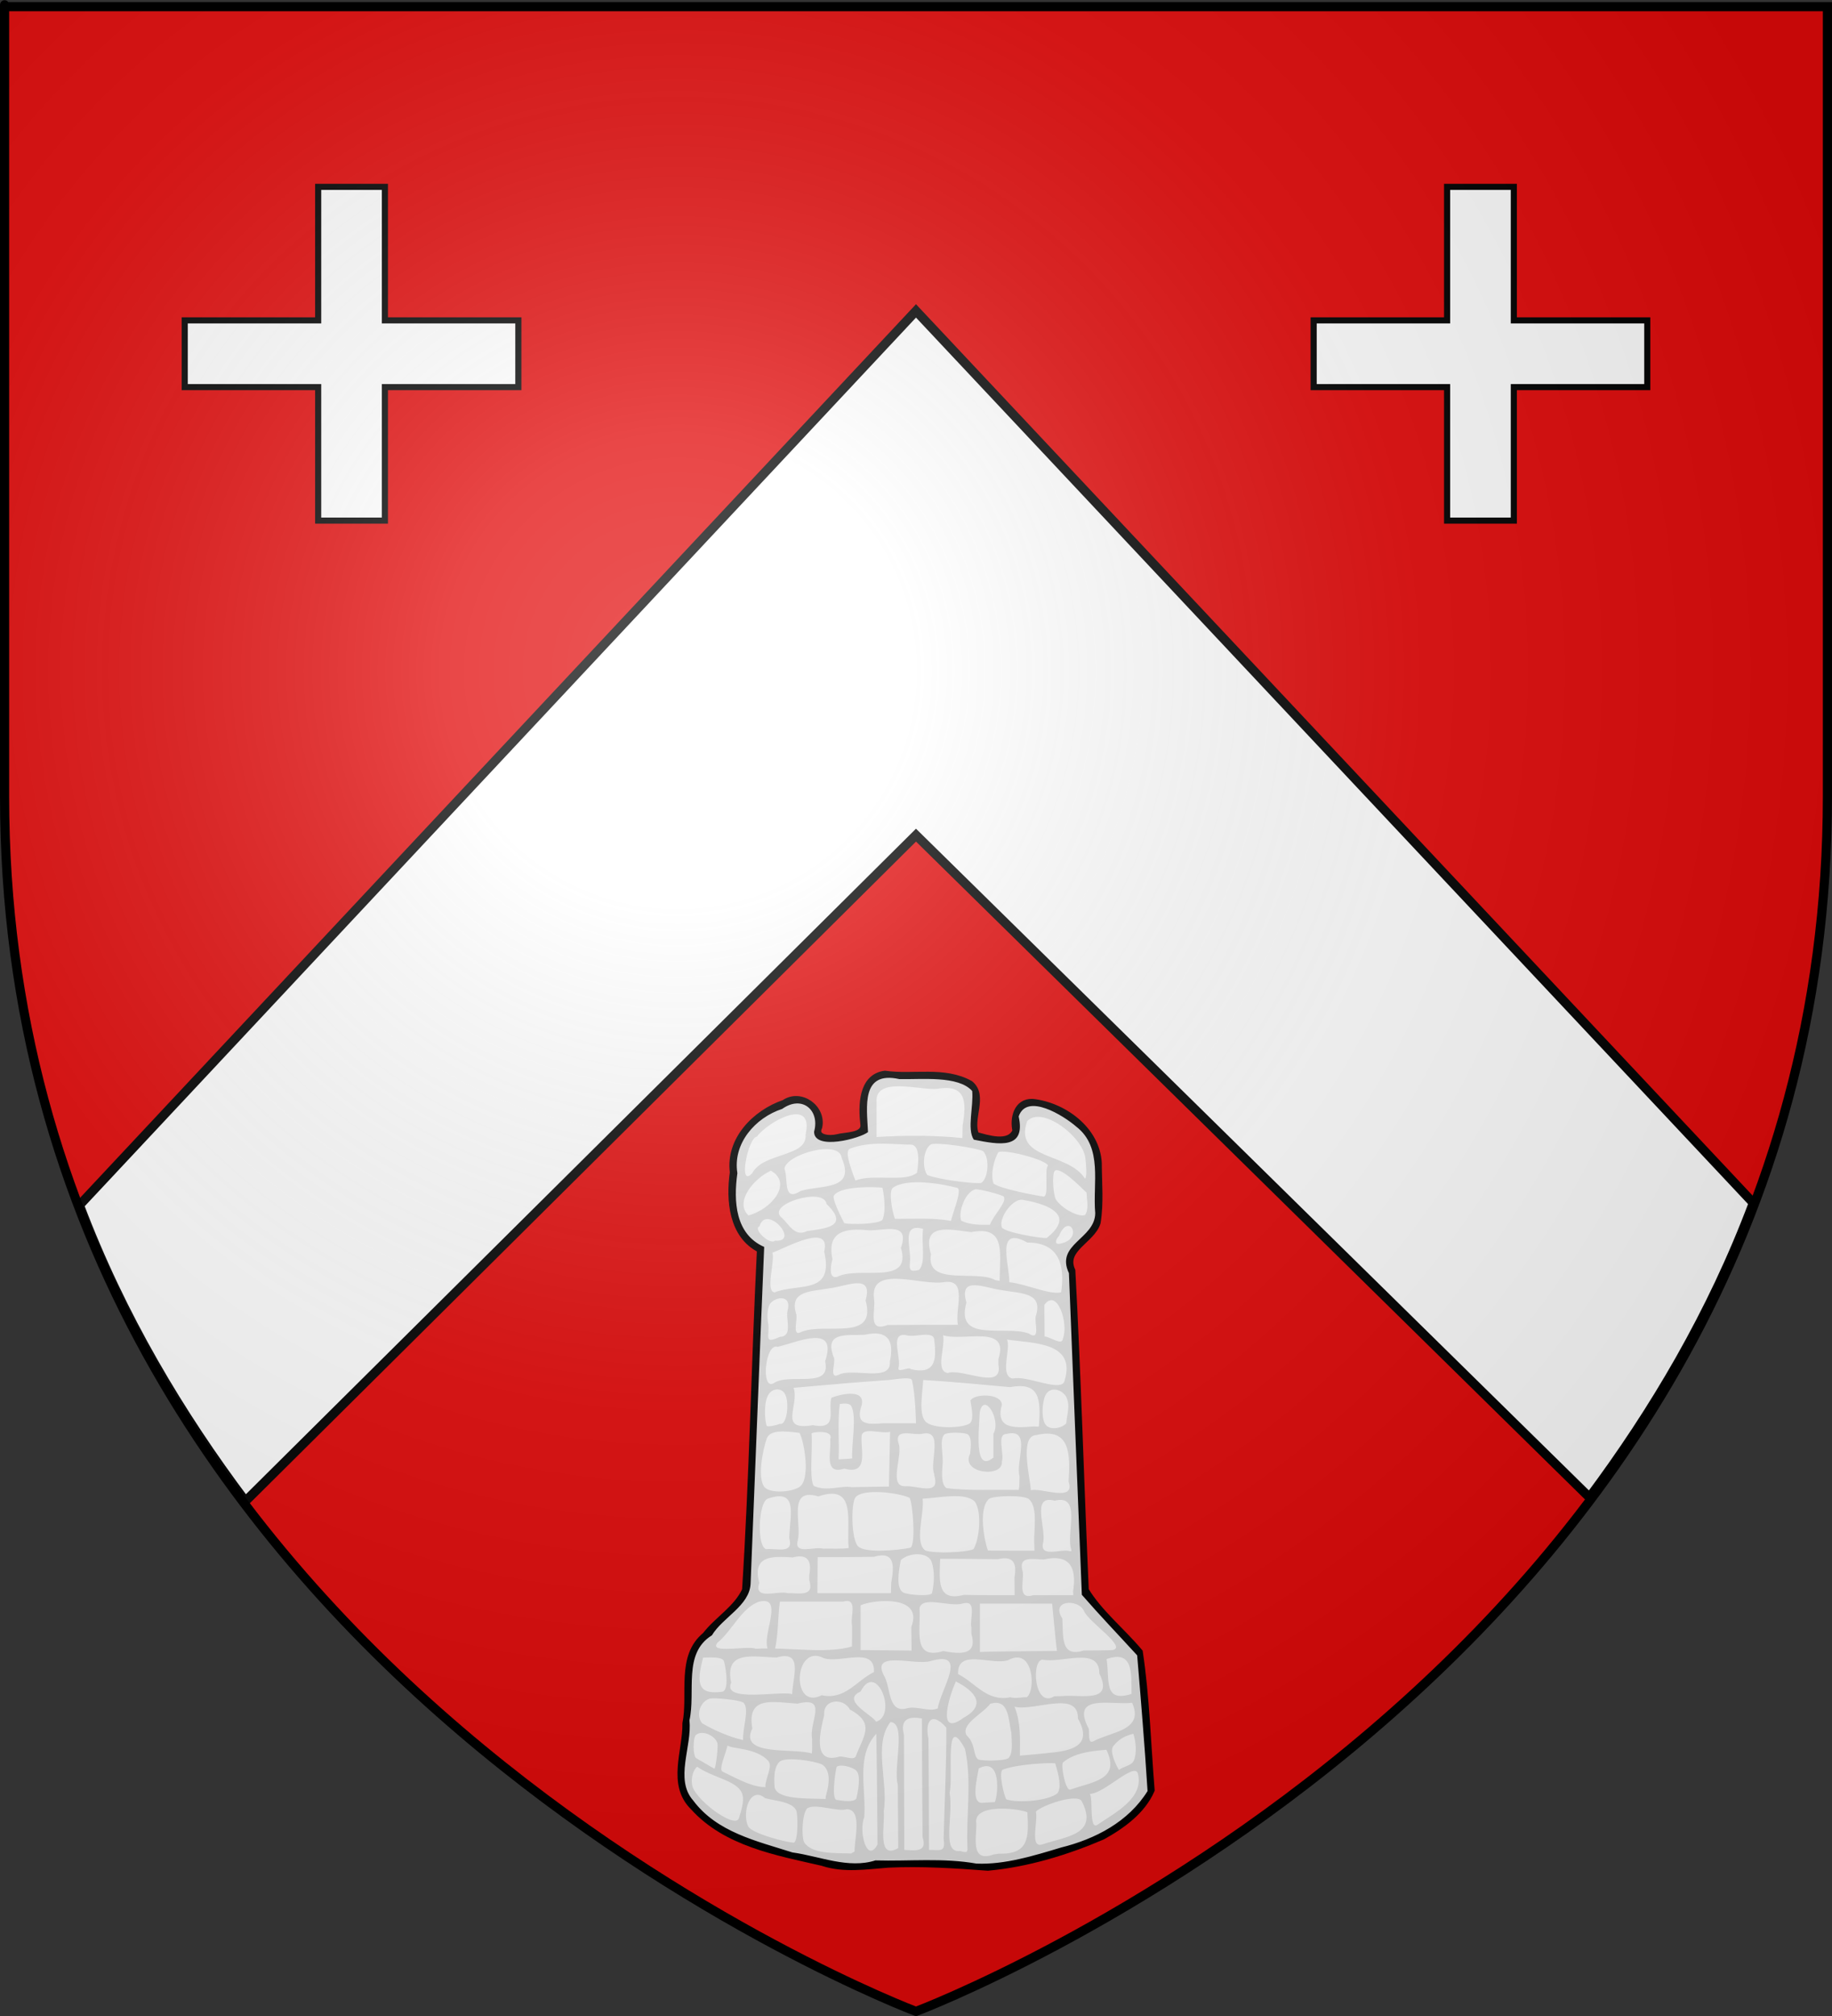 <?xml version="1.0" encoding="UTF-8" standalone="no"?>
<svg
   xmlns:dc="http://purl.org/dc/elements/1.1/"
   xmlns:cc="http://creativecommons.org/ns#"
   xmlns:rdf="http://www.w3.org/1999/02/22-rdf-syntax-ns#"
   xmlns:svg="http://www.w3.org/2000/svg"
   xmlns="http://www.w3.org/2000/svg"
   xmlns:xlink="http://www.w3.org/1999/xlink"
   xmlns:sodipodi="http://sodipodi.sourceforge.net/DTD/sodipodi-0.dtd"
   xmlns:inkscape="http://www.inkscape.org/namespaces/inkscape"
   height="660"
   width="600"
   version="1.0"
   id="svg2"
   sodipodi:version="0.32"
   inkscape:version="0.48.1 "
   sodipodi:docname="[En pointe] Simple.svg"
   inkscape:export-filename="/Users/olivier/Desktop/Blason Rouge/Blason_Vide_3D.png"
   inkscape:export-xdpi="144"
   inkscape:export-ydpi="144">
  <rect width="100%" height="100%" fill="#333333" stroke="none"/>
  <sodipodi:namedview
     inkscape:window-height="1018"
     inkscape:window-width="1920"
     inkscape:pageshadow="2"
     inkscape:pageopacity="0.0"
     guidetolerance="10.0"
     gridtolerance="10.0"
     objecttolerance="10.0"
     borderopacity="1.0"
     bordercolor="#666666"
     pagecolor="#ffffff"
     id="base"
     showgrid="false"
     height="660px"
     inkscape:zoom="1.2818182"
     inkscape:cx="434.1844"
     inkscape:cy="330"
     inkscape:window-x="-8"
     inkscape:window-y="-8"
     inkscape:current-layer="layer4"
     inkscape:window-maximized="1" />
  <desc
     id="desc4">Flag of Canton of Valais (Wallis)</desc>
  <defs
     id="defs6">
    <linearGradient
       id="linearGradient2893">
      <stop
         style="stop-color:white;stop-opacity:0.314;"
         offset="0"
         id="stop2895" />
      <stop
         id="stop2897"
         offset="0.19"
         style="stop-color:white;stop-opacity:0.251;" />
      <stop
         style="stop-color:#6b6b6b;stop-opacity:0.125;"
         offset="0.6"
         id="stop2901" />
      <stop
         style="stop-color:black;stop-opacity:0.125;"
         offset="1"
         id="stop2899" />
    </linearGradient>
    <radialGradient
       inkscape:collect="always"
       xlink:href="#linearGradient2893"
       id="radialGradient3163"
       gradientUnits="userSpaceOnUse"
       gradientTransform="matrix(1.353,0,0,1.349,-77.629,-85.747)"
       cx="221.445"
       cy="226.331"
       fx="221.445"
       fy="226.331"
       r="300" />
  </defs>
  <g
     inkscape:groupmode="layer"
     id="layer3"
     inkscape:label="Fond écu"
     style="display:inline">
    <path
       id="path2855"
       style="fill:#e20909;fill-opacity:1;fill-rule:evenodd;stroke:none"
       d="m 300,658.5 c 0,0 298.5,-112.32 298.5,-397.772 0,-285.452 0,-258.552 0,-258.552 l -597,0 0,258.552 C 1.5,546.18 300,658.5 300,658.5 z"
       sodipodi:nodetypes="cccccc"
       inkscape:connector-curvature="0" />
    <path
       inkscape:connector-curvature="0"
       sodipodi:nodetypes="ccccccc"
       id="path10706"
       d="m 26.013,394.562 c 13.722,36.394 33.087,68.608 54.357,96.906 L 300,273.406 520.567,490.219 c 21.023,-28.183 40.123,-60.222 53.67,-96.375 L 300,101.783 26.013,394.562 z"
       style="fill:#ffffff;fill-opacity:1;fill-rule:evenodd;stroke:#000000;stroke-width:3;stroke-linecap:butt;stroke-linejoin:miter;stroke-miterlimit:4;stroke-opacity:1;stroke-dasharray:none;display:inline" />
  </g>
  <g
     inkscape:groupmode="layer"
     id="layer4"
     inkscape:label="Meubles"
     style="display:inline"
     sodipodi:insensitive="true">
    <path
       style="fill:#000000;fill-opacity:1;stroke:#000000;stroke-width:2;stroke-miterlimit:4;stroke-dasharray:none"
       d="m 289.812,351.531 c -7.753,1.041 -7.742,10.608 -7.031,16.594 0.411,3.837 -5.883,3.453 -8.562,4.188 -2.408,0.611 -7.679,0.359 -5.906,-3.406 1.271,-6.313 -6.149,-11.562 -11.5,-7.844 -9.481,3.243 -18.167,12.046 -16.781,22.75 -1.304,9.05 -0.367,20.709 8.875,25.281 -1.847,37.135 -2.502,74.416 -4.875,111.469 -2.798,6.091 -9.071,9.597 -13.062,14.781 -8.571,7.022 -4.522,19.346 -6.469,28.875 0.149,8.996 -5.083,19.953 2.531,27.406 10.666,11.864 27.417,14.812 42.281,18.219 7.109,2.375 14.46,1.11 21.594,0.594 10.921,-0.512 21.827,0.187 32.625,1 12.969,-1.193 25.71,-5.089 37.562,-10.156 6.523,-3.602 13.102,-8.404 16.062,-15.219 -1.232,-15.04 -1.653,-30.526 -3.875,-45.25 -5.748,-6.849 -13.212,-12.83 -17.696,-20.249 -1.55,-34.846 -2.521,-69.84 -4.397,-104.595 -3.263,-7.046 6.519,-9.875 8.281,-15.719 1.038,-6.358 0.405,-13.078 0.375,-19.562 -0.64,-10.969 -11.502,-18.854 -21.688,-19.938 -5.208,-0.168 -6.481,5.404 -5.562,9.469 -2.061,4.833 -9.39,2.275 -12.875,1.375 -2.39,-5.22 3.015,-12.741 -1.938,-16.812 -8.529,-4.783 -18.715,-1.9 -27.969,-3.25 z"
       id="path3510"
       inkscape:connector-curvature="0" />
    <path
       inkscape:connector-curvature="0"
       id="path4415"
       style="fill:#ffffff;fill-opacity:1;stroke:none"
       d="m 290.922,353.526 c -3.258,-0.249 -5.748,2.527 -6.021,5.591 -0.665,3.916 -0.111,7.901 0.051,11.837 -3.832,2.467 -8.555,3.381 -13.084,3.547 -2.459,0.113 -5.885,-0.897 -5.898,-3.864 0.964,-3.072 0.215,-7.4 -3.271,-8.505 -3.203,-1.065 -5.745,1.528 -8.627,2.409 -7.102,3.132 -12.95,10.467 -12.042,18.566 0.04,3.74 -0.771,7.577 -0.184,11.365 0.455,5.672 3.604,11.308 9.108,13.341 -1.639,37.233 -2.904,74.486 -4.579,111.714 -1.169,6.319 -7.35,9.588 -11.193,14.147 -0.98,1.495 -2.126,2.691 -3.608,3.69 -4.647,4.303 -4.355,11.253 -4.412,17.101 0.128,3.215 -0.376,6.401 -0.647,9.557 0.509,7.474 -3.497,15.083 -0.685,22.355 4.159,7.609 12.147,12.164 20.067,15.005 5.999,2.024 12.013,4.24 18.288,5.253 7.323,1.588 15.085,4.114 22.536,1.771 11.172,0.268 22.465,-0.842 33.528,1.063 11.255,0.234 21.938,-3.858 32.589,-6.884 8.846,-2.986 17.297,-8.342 22.332,-16.401 -0.948,-14.675 -2.155,-29.33 -3.373,-43.984 -6.065,-6.598 -12.247,-13.093 -18.133,-19.851 -1.448,-35.131 -2.823,-70.265 -4.232,-105.397 -1.705,-3.103 -1.018,-7.089 1.523,-9.527 2.788,-3.151 7.33,-5.865 7.053,-10.672 -0.691,-7.856 1.596,-16.471 -2.545,-23.664 -2.894,-4.29 -7.56,-7.073 -12.174,-9.21 -2.588,-1.075 -6.575,-2.148 -8.433,0.572 -1.135,1.429 0.201,3.319 -0.184,5.009 0.045,3.123 -2.802,5.45 -5.796,5.438 -3.497,0.261 -6.925,-0.584 -10.344,-1.196 -2.42,-3.881 -0.867,-8.764 -0.777,-13.043 -0.014,-1.51 0.625,-3.55 -1.216,-4.232 -5.54,-3.236 -12.278,-2.419 -18.44,-2.504 -2.461,0.271 -4.763,-0.346 -7.176,-0.399 z" />
    <path
       inkscape:connector-curvature="0"
       id="path4417"
       style="fill:#e1e1e1;fill-opacity:1;stroke:none"
       d="m 315.276,368.355 c -0.033,1.404 -0.066,2.808 -0.099,4.211 -9.327,-0.932 -18.74,-0.913 -28.093,-0.331 0,-3.813 0,-7.627 0,-11.44 -0.618,-8.538 14.349,-3.776 19.827,-4.331 9.58,-1.662 9.677,4.404 8.365,11.891 z m -68.916,15.733 c -4.752,5.168 -1.402,-11.668 1.522,-11.98 3.829,-5.084 18.835,-13.243 15.95,-0.61 0.588,7.438 -13.812,5.661 -17.472,12.59 z m 109.099,-5.059 c 0.186,1.693 0.688,6.199 -0.108,6.84 -5.511,-8.744 -23.439,-5.957 -18.94,-18.831 4.785,-5.136 18.07,4.915 19.048,11.99 z m -75.31,7.444 c -2.123,-5.512 -3.383,-9.793 -1.774,-10.419 6.775,-2.64 14.798,-1.288 19.843,-1.335 2.799,-0.026 2.885,4.71 2.1,9.21 -4.005,3.274 -14.208,0.266 -20.169,2.545 z m 41.836,-9.605 c 2.203,2.226 1.742,8.91 -0.666,10.435 -3.658,0.209 -13.94,-1.212 -17.583,-2.604 -1.913,-2.407 -1.315,-8.719 1.218,-10.073 1.901,-0.767 14.813,1.153 17.031,2.242 z m -59.679,12.985 c -6.082,3.93 -4.031,-3.943 -5.4,-7.279 0.645,-4.703 18.122,-9.652 18.737,-3.495 4.716,10.707 -6.672,8.804 -13.338,10.774 z m 80.958,-8.313 c -1.314,1.153 0.339,9.689 -1.377,10.196 -3.231,-0.437 -14.017,-2.513 -16.468,-4.23 -1.09,-2.867 0.051,-7.879 1.593,-10.319 2.426,-0.963 15.166,2.377 16.251,4.353 z m -98.131,16.377 c -4.644,-4.414 1.724,-12.108 7.36,-14.676 7.209,4.173 0.175,12.653 -7.36,14.676 z m 110.719,-7.482 c 0.08,2.106 0.863,5.757 -0.557,7.362 -1.868,0.735 -7.438,-1.957 -9.506,-5.165 -0.804,-1.47 -1.318,-8.023 -0.36,-9.327 1.83,-1.382 7.525,4.369 10.423,7.13 z m -42.388,-1.565 c 1.793,0.477 -1.243,7.498 -1.998,10.82 -6.064,-1.089 -12.239,-0.598 -18.365,-0.688 -0.979,-2.546 -2.114,-9.126 -0.658,-10.15 4.664,-3.281 15.955,-1.328 21.021,0.019 z m -24.529,10.576 c -1.673,1.334 -9.862,1.492 -12.417,1.01 -1.02,-2.001 -3.796,-7.344 -3.478,-8.939 1.917,-3.255 13.225,-3.058 15.99,-2.659 1.01,4.868 0.788,9.055 -0.094,10.588 z m 35.274,1.521 c -2.995,0.085 -6.732,0.018 -9.395,-1.335 -1.026,-2.778 1.147,-9.222 4.546,-10.252 1.145,-0.202 8.322,1.572 9.447,2.397 0.946,1.89 -3.493,6.111 -4.599,9.191 z m -59.941,2.07 c -3.913,2.028 -5.805,-2.151 -8.201,-4.355 -5.543,-4.321 13.84,-10.288 14.634,-4.526 7.546,7.276 0.057,7.98 -6.433,8.882 z m 78.522,2.249 c -1.577,0.202 -13.817,-1.786 -14.693,-3.5 -1.116,-3.225 3.946,-10.027 7.232,-8.905 4.126,0.665 9.878,2.293 11.321,5.193 0.952,1.912 -0.359,4.549 -3.86,7.212 z m -88.978,0.887 c -1.552,1.534 -7.39,-3.736 -5.053,-4.732 2.157,-7.464 13.543,5.335 5.053,4.732 z m 93.711,0.915 c -2.521,0.71 -1.658,-1.615 -0.695,-2.444 3.195,-7.986 8.184,0.791 0.695,2.444 z m -46.533,8.656 c -2.947,0.717 -3.205,0.1 -2.98,-2.505 0.567,-4.516 -3.116,-13.077 4.321,-10.906 -0.699,4.198 1.049,10.934 -1.341,13.411 z m -26.735,2.233 c -3.549,1.044 -1.699,-5.537 -1.615,-5.691 -1.707,-8.095 2.731,-10.244 10.563,-9.624 4.878,0.91 15.21,-3.634 11.867,5.869 3.699,12.578 -13.596,5.824 -20.815,9.446 z m 53.166,0.016 0,0 -0.044,1.33 -1.369,-0.23 c -6.188,-3.534 -22.919,2.188 -21.101,-8.47 -3.194,-10.539 6.334,-8.064 13.138,-7.249 11.273,-2.2 9.437,6.506 9.376,14.619 z m -73.733,5.122 c -3.081,-0.381 0.111,-9.801 -0.689,-13.042 4.082,-1.337 19.31,-10.138 16.934,-0.309 3.335,14.328 -8.521,10.21 -16.245,13.351 z m 93.85,-0.052 c -3.509,1.01 -11.728,-2.811 -16.972,-3.284 0.123,-5.584 -4.706,-18.935 5.909,-12.982 10.385,-0.072 12.357,7.405 11.063,16.266 z m -46.038,10.672 c -3.602,10e-4 -7.203,0.01 -10.805,0.047 -6.728,2.56 -3.847,-4.708 -4.429,-8.506 -1.614,-11.612 15.842,-4.103 23.15,-5.57 7.681,-0.928 3.191,9.114 4.325,14.028 -4.08,0 -8.161,0 -12.241,0 z m -39.032,2.291 c -3.316,1.91 -1.054,-4.35 -1.717,-5.886 -2.422,-7.808 5.274,-7.289 11.071,-8.414 5.577,-0.661 14.254,-4.969 11.663,3.994 3.853,13.732 -13.265,7.104 -21.016,10.306 z m 76.786,-5.235 c -0.646,1.741 1.78,8.543 -2.371,5.754 -7.773,-2.802 -24.128,3.257 -20.362,-10.125 -2.657,-9.059 6.077,-4.697 11.663,-4.041 5.781,1.138 13.584,0.526 11.071,8.411 z m -83.901,6.887 c -5.316,2.471 -3.315,-0.221 -3.709,-4.038 -0.459,-2.301 -0.448,-5.713 0.783,-7.078 2.013,-2.231 6.905,-2.542 5.517,2.457 -0.714,2.997 1.906,8.47 -2.591,8.659 z m 92.735,0.595 c -0.146,2.418 -4.277,-0.699 -5.972,-0.722 -0.024,-3.457 -0.049,-6.914 -0.073,-10.372 4.16,-5.757 8.066,6.19 6.045,11.094 z m -49.885,9.936 c -0.273,-0.949 -4.517,1.52 -3.908,-0.489 0.937,-3.515 -3.152,-11.859 2.726,-10.551 2.746,0.807 9.041,-1.842 8.969,1.708 0.877,6.648 0.026,11.305 -7.787,9.331 z m -23.551,1.885 c -3.434,1.643 -0.649,-4.686 -1.635,-5.838 -3.195,-8.424 4.413,-6.965 10.195,-7.276 7.21,-1.634 9.819,1.531 8.226,8.767 0.591,6.995 -12.205,1.872 -16.786,4.347 z m 52.336,-5.184 c 0,0.605 0,1.21 0,1.814 1.642,8.763 -11.673,1.098 -16.652,2.777 -4.125,-0.814 -0.658,-8.571 -1.465,-12.372 6.407,2.175 21.943,-3.742 18.117,7.78 z m -73.515,7.88 c -4.4,2.751 -2.896,-13.355 1.222,-11.855 6.815,-1.665 19.742,-7.615 15.542,4.695 2.185,9.356 -11.623,3.655 -16.764,7.16 z m 95.207,-0.86 c -0.71,4.247 -12.627,-1.881 -16.962,-0.607 -4.526,-0.727 -0.467,-10.005 -1.949,-12.784 8.547,1.275 22.727,0.75 18.911,13.391 z m -82.433,14.646 c -11.568,1.995 -4.338,-6.366 -6.339,-12.234 10.091,-0.918 20.935,-1.842 31.045,-2.533 3.632,-0.483 7.466,-1.011 7.714,0.016 0.717,2.979 1.223,8.481 1.329,14.129 -3.587,0 -7.174,0 -10.761,0 -4.34,0.284 -8.971,0.843 -7.299,-5.036 2.396,-6.544 -6.318,-4.63 -9.634,-3.329 -1.234,4.124 2.34,10.625 -6.054,8.987 z m 74.044,-0.008 0,0 -0.129,0.507 -1.666,-0.086 c -6.629,0.615 -12.533,0.688 -10.363,-7.135 -0.227,-3.784 -8.994,-3.667 -10.304,-1.359 0.465,2.893 1.317,6.821 -0.521,7.693 -3.249,1.542 -12.113,1.504 -14.215,-0.825 -2.252,-2.495 -0.983,-8.973 -0.734,-13.583 9.509,0.559 18.995,1.498 28.483,2.345 9.886,-1.856 9.978,4.238 9.448,12.443 z m -84.952,-0.428 c -1.05,0.507 -3.853,1.073 -4.252,0.66 -0.647,-1.876 -1.076,-7.896 0.763,-10.494 0.966,-1.365 2.893,-2.039 4.537,-0.806 2.532,1.9 1.581,11.464 -1.047,10.64 z m 93.83,-8.942 c 1.468,3.118 0.256,5.639 0.05,8.764 -1.637,1.728 -4.954,2.156 -6.452,0.814 -1.877,-1.682 -1.501,-7.69 -0.372,-10.038 1.719,-2.998 5.206,-1.891 6.775,0.461 z m -70.064,20.268 c -1.479,0.177 -2.97,0.214 -4.455,0.306 0.236,-5.946 -0.349,-12.663 0.391,-18.135 1.395,-0.211 3.06,-0.293 3.633,0.527 2.134,3.052 0.072,13.376 0.43,17.302 z m 46.248,-8.067 c 0,2.597 0,5.194 0,7.79 -6.625,5.424 -4.619,-9.937 -4.481,-14.807 1.375,-6.98 7.128,2.514 4.481,7.017 z m -19.376,13.197 0.009,0.438 c 2.13,6.959 -5.686,3.187 -9.653,3.528 -5.521,-0.003 -0.412,-10.459 -2.097,-14.186 -1.3,-5.023 4.913,-2.333 7.868,-2.987 7.085,-1.521 2.219,9.184 3.872,13.207 z m -27.1,4.272 c -3.577,-0.605 -7.882,1.511 -12.322,-0.372 -1.622,-2.183 -0.33,-12.687 -0.771,-17.149 -0.149,-0.526 7.499,-1.51 6.089,1.907 0.505,3.805 -2.269,11.745 4.654,9.538 7.982,2.195 5.395,-5.8 5.642,-10.265 -0.095,-3.738 6.519,-0.913 9.347,-1.792 -0.128,5.976 -0.254,11.953 -0.38,17.929 -4.086,0.068 -8.173,0.136 -12.259,0.203 z m 55.041,-3.536 c -0.094,1.477 0.043,2.989 -0.247,4.448 -7.684,-0.184 -16.411,0.366 -23.726,-0.615 -1.714,-1.315 -1.468,-4.599 -1.243,-7.861 0.345,-3.146 -1.207,-8.146 0.696,-9.766 1.051,-0.66 6.526,-0.7 7.659,0.11 1.206,1.132 0.962,3.682 0.676,6.272 -3.292,6.503 10.884,8.044 10.401,2.562 0.823,-2.664 -1.76,-8.985 1.497,-9.036 8.448,-2.047 2.879,9.211 4.287,13.885 z m -72.163,3.52 c -2.99,1.822 -9.403,1.95 -11.198,0.184 -2.702,-2.658 -0.712,-12.494 0.551,-16.05 1.064,-2.994 5.942,-2.491 10.739,-1.889 1.509,2.6 3.779,15.395 -0.093,17.755 z m 88.227,-1.803 c 2.385,6.979 -9.2,1.817 -12.386,2.854 0.004,-3.312 -3.996,-17.933 1.864,-18.095 11.264,-2.663 11.047,6.639 10.522,15.241 z m -72.026,21.749 c -2.774,0.369 -5.589,0.124 -8.378,0.207 -2.833,-0.831 -9.621,2.194 -8.299,-2.689 1.383,-5.617 -3.524,-17.493 6.735,-14.422 12.81,-4.344 9.096,8.495 9.942,16.904 z m -19.431,-4.331 -0.011,0.52 -0.013,0.597 c 1.555,5.36 -4.272,3.18 -7.568,3.585 -3.157,-0.935 -2.541,-15.283 0.476,-16.519 9.885,-3.442 7.46,4.998 7.116,11.817 z m 39.368,-12.111 c 1.054,1.581 2.144,15.719 0.219,16.354 -4.519,0.909 -15.06,1.818 -17.152,-0.545 -2.201,-2.486 -2.276,-14.125 -0.76,-15.985 2.417,-2.965 14.071,-1.525 17.693,0.175 z m 40.806,13.42 c 0.032,1.295 0.065,2.59 0.097,3.884 -5.069,-0.012 -10.139,0.032 -15.208,-0.041 -1.104,-2.693 -3.332,-13.637 0.307,-16.898 1.67,-1.14 11.177,-1.329 13.065,0.035 2.652,2.311 1.916,7.988 1.74,13.02 z m 12.173,3.516 -0.004,0.532 -0.459,0 c -2.842,-0.889 -9.523,2.143 -8.875,-2.312 1.491,-4.591 -4.206,-16.398 3.872,-14.216 9.117,-2.257 3.582,10.85 5.466,15.997 z m -32.054,-0.116 c -2.617,1.131 -12.788,1.469 -15.744,0.431 -3.688,-2.604 -0.331,-11.806 -0.892,-16.956 5.212,-0.259 13.895,-2.224 17.053,0.928 2.442,3.291 1.545,12.414 -0.417,15.597 z m -26.926,10.992 c -0.034,1.131 -0.067,2.262 -0.101,3.394 -8.029,3e-5 -16.058,7e-5 -24.087,1.4e-4 0.03,-3.925 0.06,-7.85 0.09,-11.776 6.14,0.011 12.28,-0.019 18.42,-0.123 6.815,-1.986 6.728,2.76 5.679,8.505 z m -26.85,-2.482 c 0.004,0.564 0.009,1.129 0.013,1.693 1.761,5.484 -3.364,4.134 -7.08,4.183 -3.317,-0.925 -11.28,2.549 -9.298,-3.367 -2.4,-8.97 4.185,-8.782 10.942,-8.323 4.979,-1.295 6.281,1.159 5.423,5.814 z m 40.108,-4.295 c 0.999,3.018 0.85,6.931 0.105,10.126 -0.28,1.199 -7.998,0.676 -9.485,-0.196 -2.204,-1.294 -1.633,-6.252 -0.73,-10.586 3.011,-2.711 9.048,-2.553 10.11,0.656 z m 46.295,9.639 0.045,0.59 0.045,0.596 c -4.343,3e-5 -8.686,3e-5 -13.028,10e-5 -5.393,1.662 -3.138,-4.266 -3.528,-7.569 -1.69,-5.404 3.126,-4.175 6.806,-4.105 8.423,-1.879 10.944,2.347 9.66,10.488 z m -19.185,-4.675 c 0.015,1.954 0.03,3.908 0.045,5.861 -5.542,-0.018 -11.085,0.055 -16.626,-0.089 -9.138,2.476 -7.944,-5.307 -7.765,-11.801 6.308,-0.039 12.615,0.069 18.923,0.117 4.97,-1.186 6.286,1.275 5.423,5.912 z m -53.19,15.919 c -0.004,2.253 0.012,4.506 -0.042,6.758 -8.631,2.536 -21.275,0.123 -31.445,0.739 -2.993,-1.119 -15.618,1.811 -12.607,-1.984 4.817,-3.895 7.955,-11.553 13.674,-13.437 9.701,-2.369 -2.188,15.742 4.772,16.948 1.553,-4.854 1.263,-11.89 1.999,-16.957 6.887,0 13.774,0 20.66,0 5.116,-1.476 2.268,5.012 2.988,7.932 z m 85.078,7.952 c -3.08,0.095 -6.162,0.109 -9.243,0.124 -7.686,2.422 -6.636,-4.806 -6.974,-10.481 -3.97,-6.082 5.104,-6.502 7.033,-2.594 1.112,3.49 14.899,12.324 9.183,12.951 z m -65.697,-7.584 c 0.04,2.576 0.08,5.152 0.119,7.728 -5.573,-0.065 -11.146,-0.117 -16.72,-0.168 0,-4.888 0,-9.776 0,-14.664 4.279,-1.918 20.795,-3.473 16.6,7.105 z m 36.448,7.953 c -4.652,0.079 -9.311,0.025 -13.96,0.229 0,-5.276 0,-10.552 0,-15.828 7.882,0 15.764,0 23.646,0 0.528,5.165 0.954,10.343 1.576,15.497 -3.754,0.034 -7.508,0.068 -11.262,0.102 z m -16.741,-7.667 c 0,0.652 0,1.304 0,1.956 2.035,7.085 -3.516,6.709 -9.19,5.646 -10.434,3.126 -7.255,-7.327 -7.825,-13.958 0.805,-4.287 9.887,-0.389 14.026,-1.577 5.116,-1.476 2.268,5.012 2.988,7.932 z m -87.891,9.758 c 4.153,-0.23 6.531,-0.015 6.869,1.265 0.871,3.295 1.518,9.601 -0.609,9.896 -3.49,0.484 -5.547,-0.034 -6.494,-1.231 -1.729,-2.186 -0.638,-6.422 0.234,-9.93 z m 140.325,11.866 c -9.322,2.996 -7.077,-4.663 -8.172,-11.398 8.876,-3.181 8.093,4.877 8.172,11.398 z m -111.147,0.087 c -3.433,-1.236 -23.074,2.908 -19.972,-3.762 -2.36,-11.049 7.799,-8.305 14.9,-8.256 8.832,-2.504 5.269,6.253 5.073,12.017 z m 9.667,0.351 c -10.149,5.22 -9.166,-17.158 0.644,-12.169 5.271,1.935 16.894,-4.107 16.476,4.581 -5.837,2.884 -9.469,9.248 -17.119,7.588 z m 78.912,0.272 0,0 -1.414,0.038 -1.327,0.039 c -6.578,4.089 -7.635,-11.921 -3.802,-12.001 6.237,1.297 18.675,-4.474 18.571,4.545 4.804,9.852 -6.103,6.798 -12.028,7.378 z m -11.742,0.379 c -1.782,-0.042 -3.639,0.524 -5.39,0.011 -7.615,1.573 -11.308,-4.648 -17.117,-7.595 -0.316,-8.622 11.139,-2.686 16.476,-4.581 8.241,-4.435 9.062,9.934 6.031,12.165 z m -29.159,3.66 c -2.612,1.21 -6.644,-0.751 -9.782,-0.112 -6.366,2.002 -5.608,-6.015 -7.49,-10.001 -5.481,-9.422 9.934,-3.737 15.025,-5.42 12.509,-3.585 3.144,9.311 2.247,15.533 z m -20.191,4.359 c -1.154,-2.18 -11.647,-6.993 -5.103,-9.864 5.234,-10.227 12.237,7.749 5.103,9.864 z m 28.588,-1.252 c -9.205,6.804 -4.262,-8.147 -2.447,-11.929 6.335,3.248 10.176,7.717 2.447,11.929 z m -72.162,7.265 c -4.579,-1.068 -9.376,-3.176 -13.368,-5.481 -2.126,-2.455 -0.824,-7.049 2.337,-8.053 1.507,-0.479 9.886,0.409 11.213,1.279 1.954,2.247 -0.299,7.908 -0.182,12.255 z m 114.726,0.4 c -2.135,1.046 -0.97,-3.593 -1.691,-4.461 -5.671,-11.274 7.608,-7.314 14.403,-8.147 4.021,9.153 -6.776,9.376 -12.713,12.608 z m -92.098,-0.714 c -0.057,1.532 0.117,3.335 -0.099,4.7 -5.84,-1.91 -24.09,1.109 -19.487,-8.189 -1.952,-10.962 7.065,-8.588 14.804,-8.135 10.278,-2.523 3.649,5.99 4.783,11.624 z m 73.268,4.937 c -1.745,0.15 -3.49,0.298 -5.234,0.467 0.055,-5.43 0.342,-10.86 -1.754,-16.011 6.447,1.601 20.993,-5.608 20.773,3.866 6.279,11.142 -6.428,10.826 -13.786,11.678 z m -58.957,0.624 c -0.582,1.689 -4.476,-0.394 -5.808,0.277 -8.605,2.229 -5.756,-8.696 -4.551,-13.764 -0.451,-5.195 6.305,-5.769 8.402,-1.779 8.439,4.563 4.466,8.608 1.957,15.266 z m 49.903,0.726 c -1.206,0.818 -8.209,0.961 -9.841,0.358 -1.75,-1.28 -0.739,-5.074 -3.787,-7.901 -2.066,-3.67 5.49,-7.174 7.722,-10.294 6.291,-1.97 5.938,5.402 6.946,9.498 0.066,3.145 0.624,6.801 -1.04,8.339 z m -95.231,-4.994 c 0.276,1.054 -0.416,7.444 -0.96,8.419 l -5.952,-3.454 c -1.158,-0.672 -1.163,-6.583 -0.151,-7.602 1.752,-1.671 6.09,-0.136 7.063,2.637 z m 136.379,5.722 c -0.725,1.71 -3.528,1.918 -4.88,3.095 -0.769,-1.262 -3.276,-6.108 -1.832,-7.85 1.814,-2.188 3.413,-3.198 6.535,-4.033 0.862,2.529 1.219,6.33 0.177,8.788 z m -119.751,0.09 c 1.659,1.792 -1.03,5.729 -0.916,8.591 -3.724,0.083 -7.902,-2.016 -14.073,-5.087 -1.248,-0.621 0.919,-5.543 1.685,-8.543 1.388,1.214 9.267,0.676 13.305,5.039 z m 99.018,9.381 c -1.573,0.903 -3.316,-8.097 -2.46,-8.851 4.083,-3.599 11.423,-3.86 14.206,-4.157 4.637,9.724 -4.162,10.417 -11.746,13.008 z m -80.154,2.241 c -0.121,0.328 0.181,1.134 -0.473,0.859 -4.809,-0.238 -15.772,0.385 -16.299,-3.977 -0.342,-3.992 0.08,-7.026 1.884,-8.413 2.467,-1.364 10.876,-0.13 13.668,1.107 2.63,1.765 2.655,5.542 1.22,10.425 z m 75.898,-1.013 c -3.146,2.564 -12.987,3.275 -16.78,2.011 -0.699,-0.999 -2.712,-9.197 -1.084,-9.776 5.069,-1.802 14.724,-2.239 17.087,-2.043 1.277,4.057 2.076,7.976 0.777,9.809 z m -72.377,-8.603 c 1.034,-1.015 4.872,-0.15 6.373,1.124 1.808,1.535 0.566,7.302 0.079,9.294 -1.134,1.201 -4.107,0.695 -6.419,0.37 -1.692,-0.238 -0.569,-8.375 -0.032,-10.788 z m 51.837,11.516 0,0 -3.56,0.178 c -4.853,1.054 -1.957,-9.17 -1.715,-11.214 7.524,-3.958 6.332,8.792 5.274,11.035 z m -83.814,5.255 c -1.186,3.862 -15.317,-6.705 -15.371,-11.266 -0.308,-1.807 0.369,-4.61 1.712,-5.579 5.088,3.602 12.752,4.449 14.598,8.51 0.865,1.902 0.282,4.519 -0.939,8.335 z m 117.446,2.141 c -2.887,1.983 -1.366,-8.739 -2.522,-10.097 4.641,-0.029 14.393,-10.301 15.705,-6.794 2.264,8.192 -7.622,13.034 -13.183,16.891 z m -98.693,-4.735 c 0.626,1.531 0.677,9.593 -0.665,10.602 -1.883,0.111 -13.955,-2.956 -15.087,-5.376 -2.084,-4.585 0.681,-13.368 5.626,-9.164 4.06,1 8.659,1.204 10.127,3.938 z m 80.434,11.243 c -4.014,1.035 -1.141,-7.783 -1.939,-10.792 1.999,-2.115 13.79,-6.173 15.078,-3.319 5.565,10.948 -5.336,11.424 -13.139,14.111 z m -32.138,-1.821 c 0.727,4.584 -1.337,3.499 -4.8,3.557 0.012,-12.147 -0.095,-24.294 -0.173,-36.44 -1.201,-5.43 0.916,-9.232 5.863,-3.589 0.045,12.157 -0.602,24.316 -0.89,36.472 z m -6.981,-12.171 c 0.027,3.848 0.053,7.697 0.08,11.545 1.657,5.024 -2.403,4.371 -5.995,4.182 -0.034,-12.545 -0.068,-25.09 -0.103,-37.634 -1.266,-5.019 1.272,-6.246 5.909,-5.378 -0.012,9.095 0.049,18.191 0.109,27.286 z m -8.021,-5.615 c 0.047,6.915 0.093,13.83 0.14,20.746 -7.07,4.069 -4.311,-7.511 -4.734,-12.187 1.518,-9.342 -3.54,-21.748 2.178,-29.075 5.388,0.289 0.792,15.047 2.416,20.517 z m -6.741,8.3 c 0.031,3.75 0.061,7.5 0.092,11.25 -3.513,6.61 -6.23,-4.491 -4.351,-8.86 0.727,-9.073 -2.887,-19.954 3.948,-27.372 0.157,8.327 0.243,16.654 0.312,24.982 z m 29.537,12.266 c 0.173,1.825 -0.569,1.655 -2.368,1.134 -6.285,0.802 -2.111,-11.551 -3.48,-19.148 1.332,-4.703 -1.883,-27.094 5.034,-14.32 2.352,10.575 0.35,21.581 0.814,32.334 z m -36.963,1.324 0,2e-5 -1.145,0.625 c -5.641,-0.169 -13.018,0.202 -15.418,-3.747 -0.867,-2.166 -0.593,-9.061 0.962,-10.959 2.524,-1.926 9.861,1.179 13.047,0.203 5.195,0.113 2.479,9.761 2.553,13.877 z M 336.475,593.294 c 0.465,8.142 0.643,13.861 -9.404,13.572 l -1.666,0.262 c -7.734,2.767 -5.538,-5.657 -5.65,-10.1 -1.203,-6.628 13.33,-5.089 16.72,-3.734 z m -16.675,16.815 c 9.213,0.402 18.896,-2.606 27.72,-5.267 11.207,-2.768 22.087,-8.436 28.319,-18.486 -0.939,-14.818 -2.162,-29.629 -3.404,-44.427 -5.85,-6.395 -12.265,-13.1 -18.124,-19.832 -1.441,-35.096 -2.82,-70.195 -4.224,-105.293 -4.522,-9.546 8.51,-11.128 8.617,-19.636 -0.891,-9.579 2.616,-21.513 -6.229,-28.339 -4.21,-3.666 -16.232,-11.115 -18.84,-3.317 2.405,10.891 -6.426,9.242 -14.703,7.597 -2.323,-3.45 -0.014,-11.01 -0.534,-15.949 -4.64,-5.119 -16.47,-3.701 -23.883,-3.886 -12.503,-2.749 -10.649,8.913 -10.232,17.35 -2.552,2.082 -17.685,6.145 -17.66,-0.128 1.952,-6.999 -3.901,-12.104 -10.45,-7.462 -8.817,2.873 -16.249,11.338 -14.676,21.041 -1.27,9.174 -0.733,19.97 8.784,24.145 -1.565,36.742 -2.942,73.493 -4.454,110.238 -0.338,7.235 -9.126,11.01 -12.678,16.92 -9.565,5.898 -5.233,18.457 -7.353,27.88 0.92,8.533 -4.937,19.21 1.225,26.182 7.771,10.426 20.817,13.275 32.504,17.011 8.908,1.231 18.318,5.451 27.181,2.607 11.033,0.311 22.251,-0.884 33.094,1.051 z" />
    <path
       style="fill:#ffffff;stroke:#000000;stroke-width:2;stroke-miterlimit:4;stroke-dasharray:none"
       inkscape:connector-curvature="0"
       d="m 60.5,104.882 43.706,0 0,-43.706 21.853,0 0,43.706 43.706,0 0,21.853 -43.706,0 0,43.705 -21.853,0 0,-43.705 -43.706,0 z"
       id="path4493"
       sodipodi:nodetypes="ccccccccccccc" />
    <path
       sodipodi:nodetypes="ccccccccccccc"
       id="path4507"
       d="m 430.236,104.882 43.706,0 0,-43.706 21.853,0 0,43.706 43.706,0 0,21.853 -43.706,0 0,43.705 -21.853,0 0,-43.705 -43.706,0 z"
       inkscape:connector-curvature="0"
       style="fill:#ffffff;stroke:#000000;stroke-width:2;stroke-miterlimit:4;stroke-dasharray:none" />
  </g>
  <g
     inkscape:groupmode="layer"
     id="layer2"
     inkscape:label="Reflet final"
     sodipodi:insensitive="true"
     style="display:inline">
    <path
       sodipodi:nodetypes="cccccc"
       d="m 300,658.5 c 0,0 298.5,-112.32 298.5,-397.772 0,-285.452 0,-258.552 0,-258.552 l -597,0 0,258.552 C 1.5,546.18 300,658.5 300,658.5 z"
       style="fill:url(#radialGradient3163);fill-opacity:1;fill-rule:evenodd;stroke:none"
       id="path2875"
       inkscape:export-xdpi="144"
       inkscape:export-ydpi="144"
       inkscape:connector-curvature="0" />
  </g>
  <g
     inkscape:groupmode="layer"
     id="layer1"
     inkscape:label="Contour final"
     sodipodi:insensitive="true">
    <path
       sodipodi:nodetypes="cccccc"
       d="M 300,658.5 C 300,658.5 1.5,546.18 1.5,260.728 C 1.5,-24.723 1.5,2.176 1.5,2.176 L 598.5,2.176 L 598.5,260.728 C 598.5,546.18 300,658.5 300,658.5 z "
       style="opacity:1;fill:none;fill-opacity:1;fill-rule:evenodd;stroke:#000000;stroke-width:3;stroke-linecap:butt;stroke-linejoin:miter;stroke-miterlimit:4;stroke-dasharray:none;stroke-opacity:1"
       id="path1411"
       inkscape:export-xdpi="144"
       inkscape:export-ydpi="144" />
  </g>
</svg>
